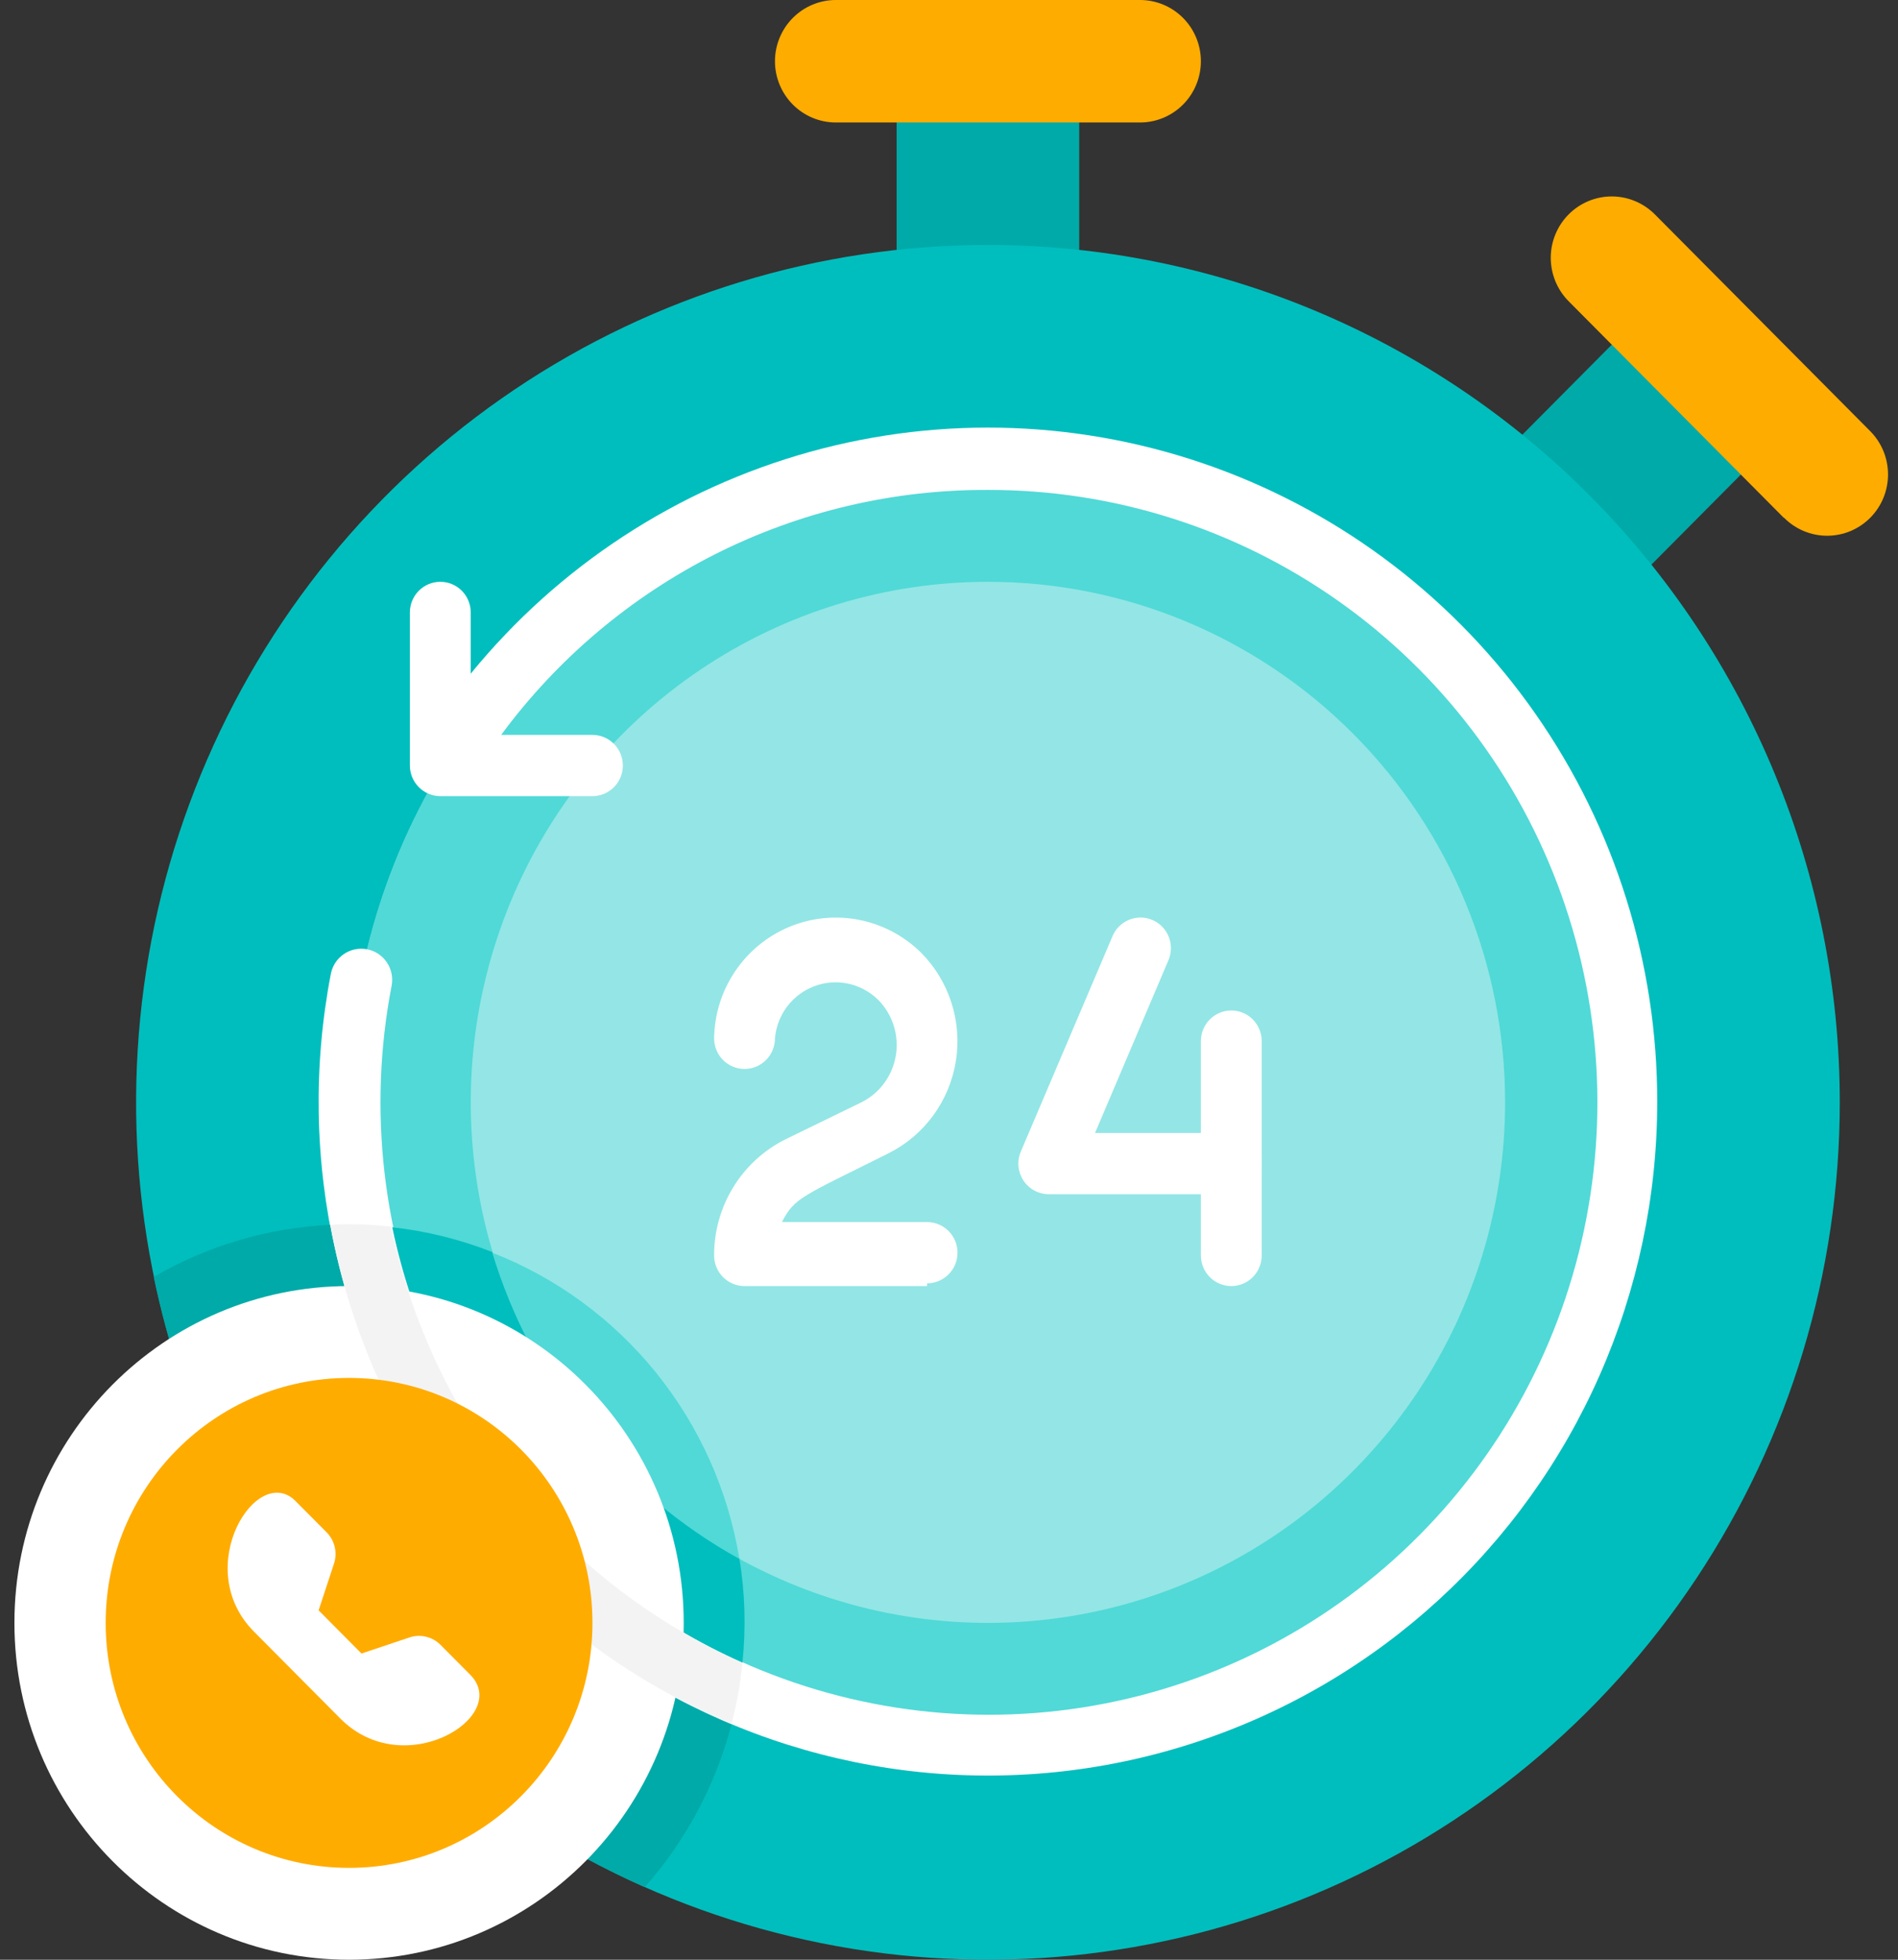 <svg width="62" height="64" viewBox="0 0 62 64" fill="none" xmlns="http://www.w3.org/2000/svg">
<rect x="0" y="0" width="62" height="64" fill="#333333" stroke="none"/>
<path d="M58.274 14.083L54.058 9.84L47.734 16.204L51.95 20.447L58.274 14.083Z" fill="#00AAA8"/>
<path d="M58.269 16.91L51.243 9.84C51.058 9.654 50.911 9.433 50.81 9.19C50.71 8.947 50.658 8.687 50.657 8.424C50.656 7.892 50.865 7.382 51.238 7.005C51.611 6.628 52.117 6.416 52.646 6.415C53.174 6.414 53.681 6.625 54.056 7L61.092 14.08C61.276 14.266 61.423 14.486 61.523 14.729C61.623 14.972 61.674 15.232 61.674 15.495C61.674 15.758 61.623 16.018 61.523 16.261C61.423 16.504 61.276 16.724 61.092 16.91C60.907 17.096 60.688 17.243 60.446 17.344C60.205 17.444 59.947 17.496 59.685 17.496C59.424 17.496 59.166 17.444 58.924 17.344C58.683 17.243 58.464 17.096 58.279 16.91H58.269Z" fill="#FFAC00"/>
<path d="M35.253 2H29.29V11H35.253V2Z" fill="#00AAA8"/>
<path d="M60.098 36C60.098 41.538 58.466 46.951 55.408 51.556C52.351 56.16 48.005 59.749 42.92 61.869C37.836 63.988 32.241 64.542 26.843 63.462C21.445 62.382 16.487 59.715 12.596 55.799C8.704 51.883 6.054 46.894 4.98 41.462C3.907 36.031 4.458 30.401 6.564 25.285C8.67 20.169 12.236 15.796 16.812 12.719C21.388 9.642 26.768 8 32.272 8C39.652 8 46.729 10.95 51.948 16.201C57.166 21.452 60.098 28.574 60.098 36Z" fill="#00BEBD"/>
<path d="M12.585 29C11.109 33.202 10.999 37.769 12.273 42.038C13.546 46.307 16.137 50.057 19.669 52.747C23.202 55.436 27.493 56.925 31.922 56.997C36.351 57.07 40.688 55.722 44.306 53.15C47.923 50.577 50.633 46.913 52.044 42.688C53.455 38.463 53.492 33.895 52.152 29.647C50.812 25.398 48.164 21.689 44.59 19.056C41.016 16.423 36.702 15.002 32.272 15C27.954 14.998 23.742 16.343 20.216 18.85C16.691 21.358 14.024 24.904 12.585 29Z" fill="#93E6E5"/>
<path d="M12.585 29C11.109 33.202 10.999 37.769 12.273 42.038C13.546 46.307 16.137 50.057 19.669 52.747C23.202 55.436 27.493 56.925 31.922 56.997C36.351 57.07 40.688 55.722 44.306 53.15C47.923 50.577 50.633 46.913 52.044 42.688C53.455 38.463 53.492 33.895 52.152 29.647C50.812 25.398 48.164 21.689 44.59 19.056C41.016 16.423 36.702 15.002 32.272 15C27.954 14.998 23.742 16.343 20.216 18.85C16.691 21.358 14.024 24.904 12.585 29Z" fill="#50D9D7"/>
<path d="M49.166 36C49.166 39.362 48.175 42.649 46.319 45.445C44.462 48.24 41.824 50.419 38.737 51.706C35.65 52.993 32.253 53.329 28.976 52.673C25.699 52.017 22.688 50.398 20.326 48.021C17.963 45.643 16.354 42.614 15.702 39.316C15.05 36.019 15.385 32.601 16.663 29.494C17.942 26.388 20.108 23.733 22.886 21.865C25.664 19.997 28.93 19 32.272 19C36.752 19 41.05 20.791 44.218 23.979C47.386 27.167 49.166 31.491 49.166 36Z" fill="#93E6E5"/>
<path d="M30.284 42H24.321C24.057 42 23.805 41.895 23.618 41.707C23.432 41.52 23.327 41.265 23.327 41C23.325 40.213 23.542 39.441 23.953 38.771C24.363 38.101 24.952 37.561 25.653 37.21L28.137 36C28.433 35.853 28.689 35.637 28.885 35.37C29.081 35.103 29.211 34.793 29.264 34.466C29.318 34.139 29.293 33.803 29.192 33.487C29.091 33.172 28.917 32.885 28.684 32.65C28.414 32.385 28.076 32.203 27.707 32.124C27.339 32.046 26.956 32.074 26.603 32.206C26.25 32.338 25.941 32.569 25.713 32.87C25.485 33.172 25.347 33.532 25.315 33.91C25.315 34.175 25.21 34.43 25.024 34.617C24.837 34.805 24.585 34.91 24.321 34.91C24.057 34.91 23.805 34.805 23.618 34.617C23.432 34.43 23.327 34.175 23.327 33.91C23.338 33.127 23.577 32.365 24.015 31.717C24.452 31.07 25.069 30.566 25.788 30.267C26.508 29.969 27.299 29.89 28.062 30.04C28.826 30.19 29.529 30.562 30.085 31.11C30.541 31.568 30.881 32.128 31.079 32.745C31.277 33.361 31.327 34.017 31.224 34.656C31.121 35.296 30.869 35.902 30.488 36.424C30.107 36.946 29.608 37.37 29.032 37.66C26.239 39.06 25.951 39.1 25.543 39.91H30.284C30.547 39.91 30.8 40.015 30.987 40.203C31.173 40.39 31.278 40.645 31.278 40.91C31.278 41.175 31.173 41.43 30.987 41.617C30.8 41.805 30.547 41.91 30.284 41.91V42Z" fill="white"/>
<path d="M54.135 36C54.133 39.065 53.494 42.096 52.26 44.899C51.026 47.702 49.223 50.214 46.968 52.274C44.712 54.335 42.054 55.898 39.163 56.864C36.272 57.831 33.212 58.178 30.18 57.885C27.148 57.592 24.21 56.664 21.554 55.162C18.899 53.659 16.585 51.615 14.761 49.16C12.937 46.705 11.643 43.893 10.962 40.905C10.281 37.918 10.227 34.82 10.806 31.81C10.856 31.545 11.008 31.311 11.23 31.159C11.452 31.007 11.725 30.95 11.988 31C12.252 31.05 12.485 31.204 12.636 31.427C12.787 31.65 12.843 31.925 12.793 32.19C12.013 36.235 12.494 40.424 14.169 44.183C15.845 47.943 18.633 51.09 22.154 53.195C25.674 55.299 29.755 56.258 33.837 55.94C37.92 55.623 41.806 54.044 44.963 51.42C48.12 48.796 50.394 45.254 51.475 41.28C52.556 37.306 52.391 33.093 51.002 29.216C49.613 25.34 47.069 21.99 43.716 19.625C40.363 17.259 36.366 15.993 32.271 16C29.183 15.987 26.136 16.704 23.374 18.093C20.612 19.483 18.213 21.506 16.371 24H19.352C19.616 24 19.869 24.105 20.055 24.293C20.241 24.48 20.346 24.735 20.346 25C20.346 25.265 20.241 25.52 20.055 25.707C19.869 25.895 19.616 26 19.352 26H14.383C14.12 26 13.867 25.895 13.681 25.707C13.494 25.52 13.389 25.265 13.389 25V20C13.389 19.735 13.494 19.48 13.681 19.293C13.867 19.105 14.12 19 14.383 19C14.647 19 14.9 19.105 15.086 19.293C15.272 19.48 15.377 19.735 15.377 20V22C18.239 18.494 22.109 15.964 26.456 14.757C30.803 13.55 35.414 13.725 39.658 15.258C43.902 16.791 47.572 19.607 50.163 23.32C52.755 27.034 54.142 31.462 54.135 36Z" fill="white"/>
<path d="M40.222 39H34.259C34.095 39 33.934 38.959 33.789 38.881C33.645 38.803 33.522 38.69 33.431 38.552C33.341 38.414 33.285 38.256 33.27 38.092C33.255 37.928 33.281 37.762 33.345 37.61L36.326 30.61C36.373 30.484 36.446 30.369 36.538 30.272C36.631 30.175 36.742 30.098 36.865 30.045C36.988 29.992 37.12 29.965 37.254 29.964C37.388 29.964 37.52 29.991 37.643 30.044C37.766 30.096 37.878 30.173 37.971 30.27C38.063 30.367 38.136 30.482 38.184 30.607C38.231 30.733 38.254 30.867 38.248 31.002C38.243 31.136 38.212 31.268 38.155 31.39L35.77 37H40.222C40.485 37 40.738 37.105 40.924 37.293C41.111 37.48 41.215 37.735 41.215 38C41.215 38.265 41.111 38.52 40.924 38.707C40.738 38.895 40.485 39 40.222 39Z" fill="white"/>
<path d="M40.222 42C39.958 42 39.705 41.895 39.519 41.707C39.333 41.52 39.228 41.265 39.228 41V34C39.228 33.735 39.333 33.48 39.519 33.293C39.705 33.105 39.958 33 40.222 33C40.485 33 40.738 33.105 40.924 33.293C41.111 33.48 41.215 33.735 41.215 34V41C41.215 41.265 41.111 41.52 40.924 41.707C40.738 41.895 40.485 42 40.222 42Z" fill="white"/>
<path d="M37.241 4H27.303C26.776 4 26.27 3.789 25.898 3.414C25.525 3.039 25.315 2.53 25.315 2C25.315 1.47 25.525 0.961 25.898 0.586C26.27 0.211 26.776 0 27.303 0L37.241 0C37.768 0 38.273 0.211 38.646 0.586C39.019 0.961 39.228 1.47 39.228 2C39.228 2.53 39.019 3.039 38.646 3.414C38.273 3.789 37.768 4 37.241 4Z" fill="#FFAC00"/>
<path d="M23.894 56.32C23.377 58.289 22.406 60.108 21.062 61.63C17.007 59.83 13.437 57.083 10.647 53.617C7.858 50.151 5.93 46.066 5.022 41.7C6.782 40.679 8.758 40.097 10.786 40C11.448 43.604 12.993 46.984 15.282 49.834C17.571 52.684 20.532 54.913 23.894 56.32Z" fill="#00AAA8"/>
<path d="M24.252 54.3C21.362 53.011 18.818 51.05 16.829 48.578C14.84 46.105 13.464 43.193 12.813 40.08C13.934 40.204 15.033 40.476 16.083 40.89C17.373 45.155 20.269 48.744 24.152 50.89C24.338 52.017 24.371 53.164 24.252 54.3Z" fill="#00BEBD"/>
<path d="M24.152 50.91C20.269 48.764 17.373 45.175 16.083 40.91C18.175 41.728 20.02 43.08 21.435 44.834C22.85 46.587 23.787 48.681 24.152 50.91Z" fill="#50D9D7"/>
<path d="M11.402 64C17.44 64 22.334 59.075 22.334 53C22.334 46.925 17.44 42 11.402 42C5.365 42 0.471 46.925 0.471 53C0.471 59.075 5.365 64 11.402 64Z" fill="white"/>
<path d="M24.252 54.3C24.188 54.976 24.068 55.645 23.894 56.3C20.534 54.895 17.575 52.669 15.286 49.822C12.997 46.976 11.45 43.6 10.786 40C11.449 39.963 12.114 39.983 12.774 40.06C13.425 43.18 14.806 46.1 16.802 48.576C18.798 51.052 21.352 53.015 24.252 54.3Z" fill="#F3F3F3"/>
<path d="M11.402 61C15.793 61 19.353 57.418 19.353 53C19.353 48.582 15.793 45 11.402 45C7.012 45 3.452 48.582 3.452 53C3.452 57.418 7.012 61 11.402 61Z" fill="#FFAC00"/>
<path d="M15.377 54.71L14.383 53.71C14.255 53.583 14.095 53.494 13.919 53.452C13.745 53.409 13.561 53.416 13.39 53.47L11.809 54L10.408 52.59L10.915 51.05C10.969 50.877 10.975 50.693 10.933 50.517C10.891 50.341 10.803 50.179 10.677 50.05L9.683 49.05C8.421 47.7 6.205 51.19 8.301 53.29L11.114 56.12C13.191 58.22 16.679 56.07 15.377 54.71Z" fill="white"/>
</svg>
